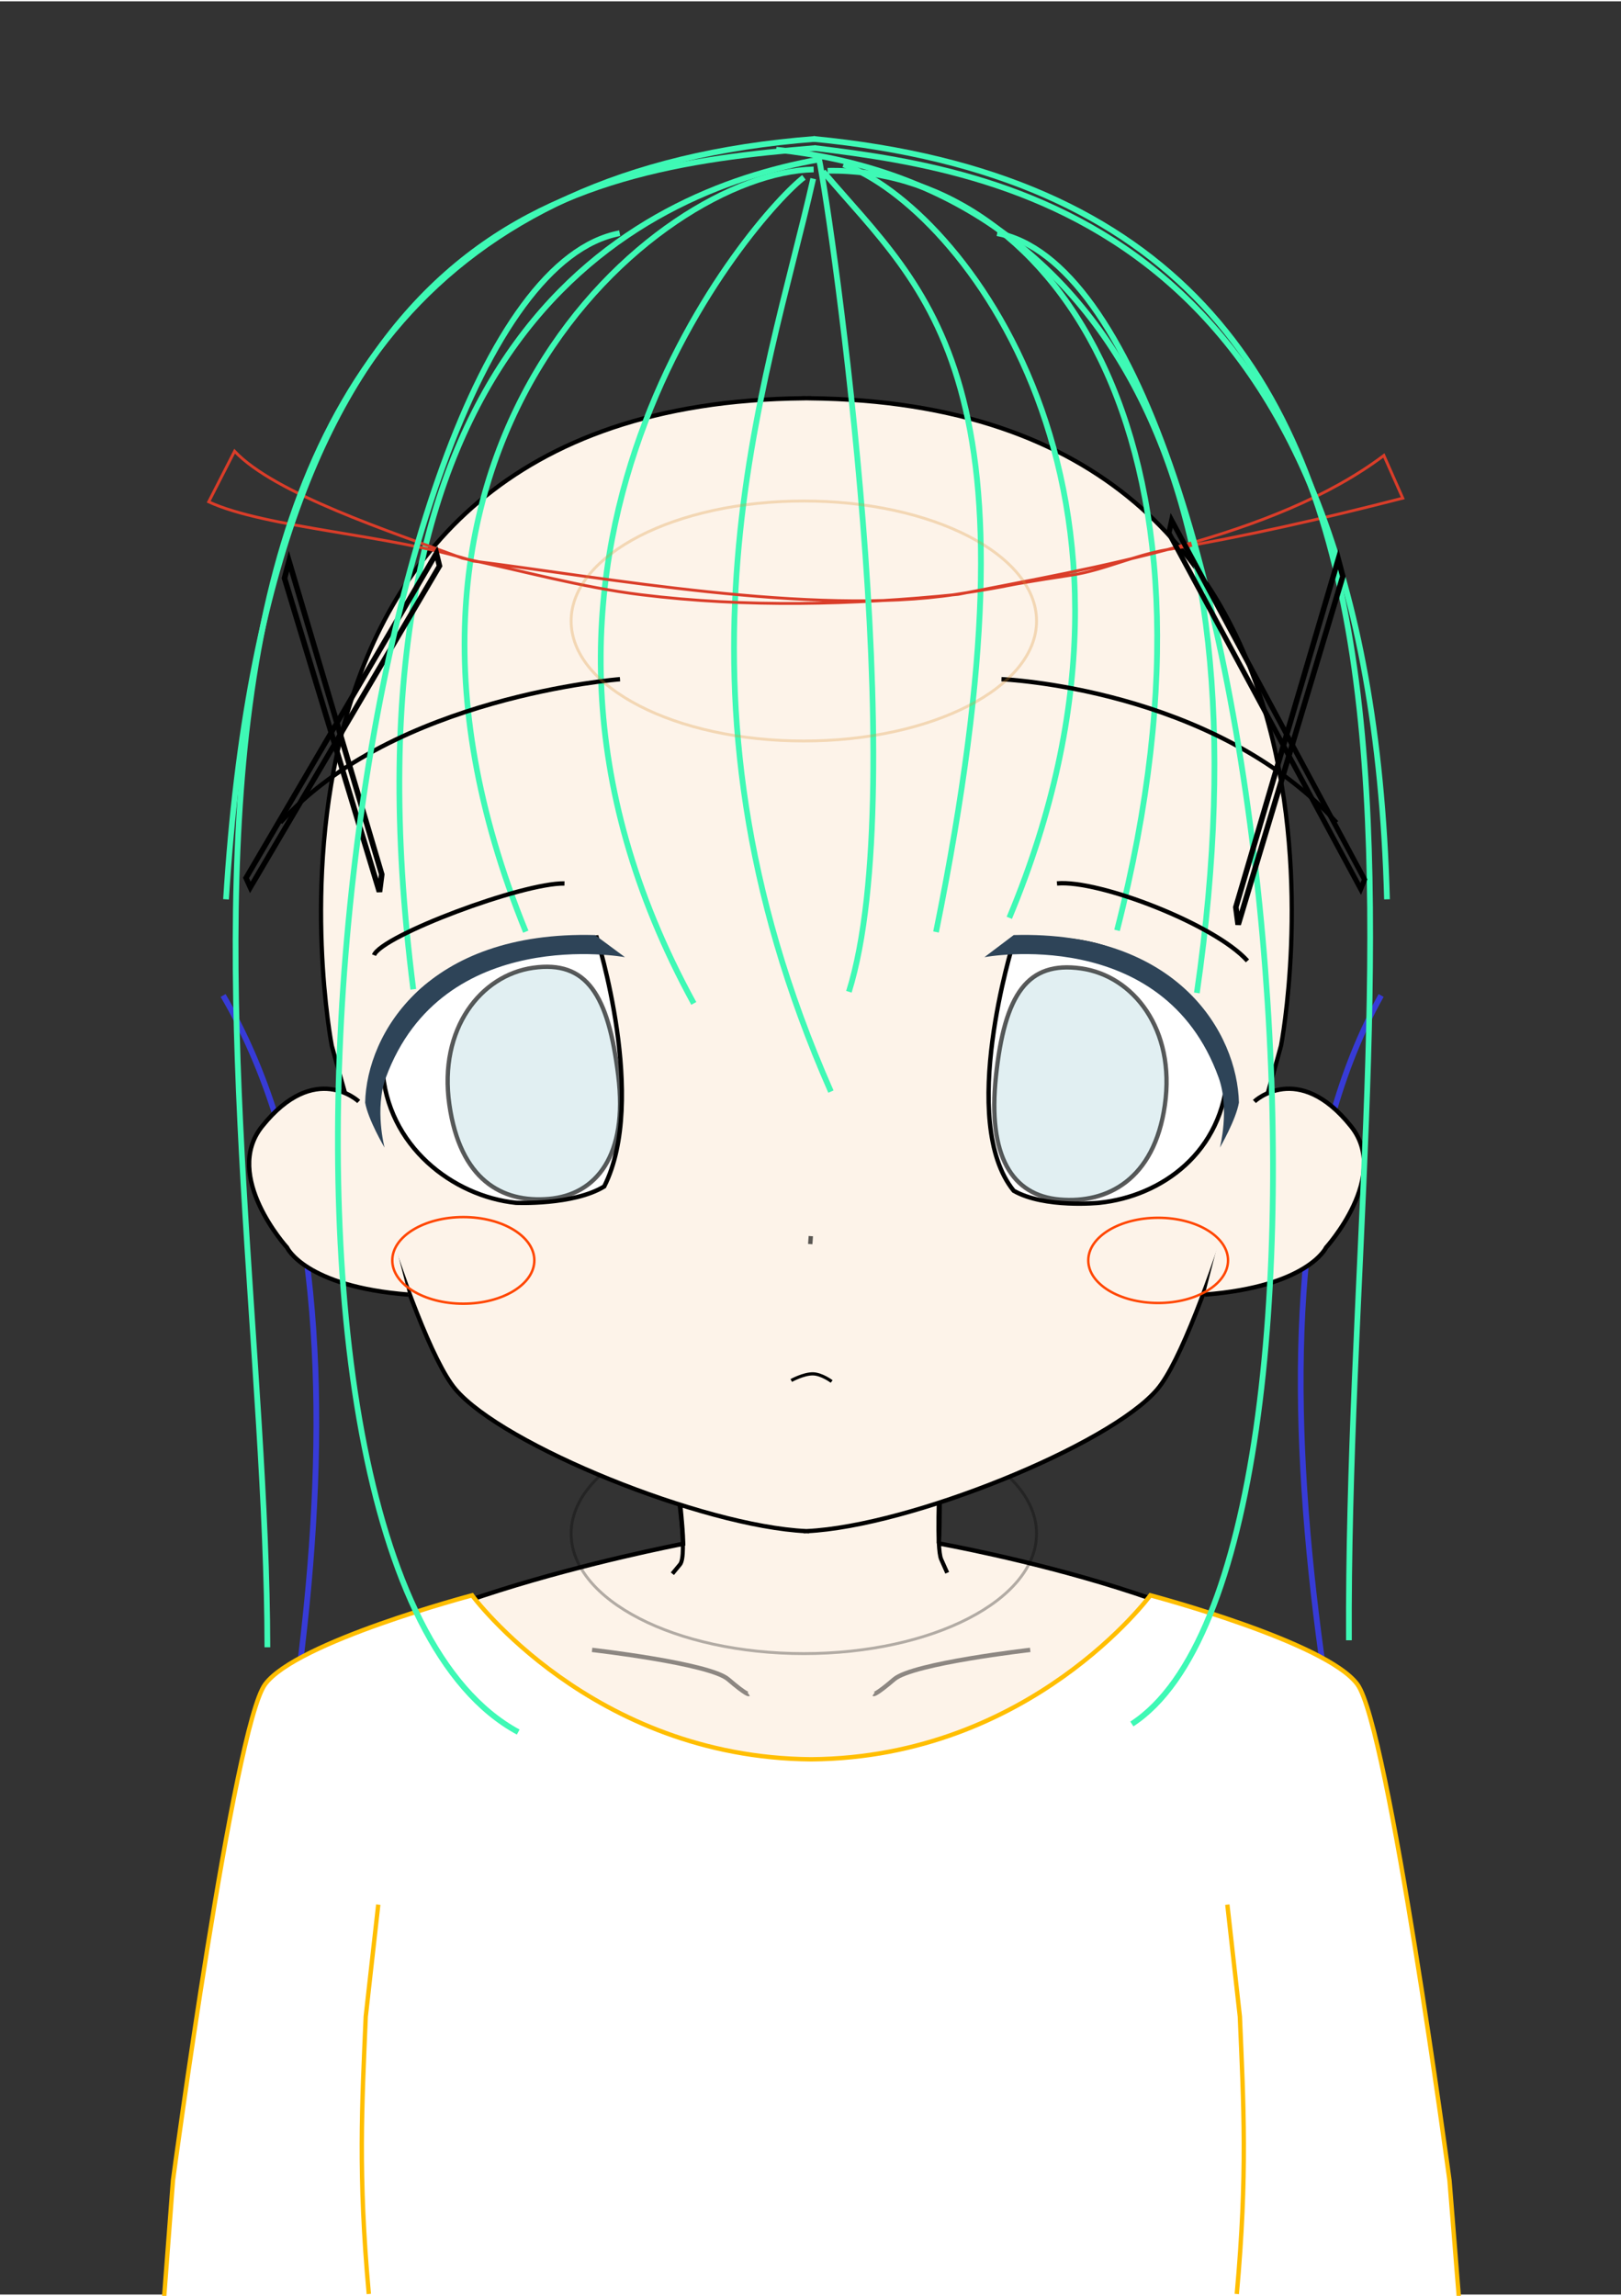 <?xml version="1.0" encoding="UTF-8" standalone="no"?>
<!-- Created with Inkscape (http://www.inkscape.org/) -->

<svg
   xmlns:dc="http://purl.org/dc/elements/1.1/"
   xmlns:cc="http://creativecommons.org/ns#"
   xmlns:rdf="http://www.w3.org/1999/02/22-rdf-syntax-ns#"
   xmlns:svg="http://www.w3.org/2000/svg"
   xmlns="http://www.w3.org/2000/svg"
   xmlns:xlink="http://www.w3.org/1999/xlink"
   xmlns:sodipodi="http://sodipodi.sourceforge.net/DTD/sodipodi-0.dtd"
   xmlns:inkscape="http://www.inkscape.org/namespaces/inkscape"
   width="565px"
   height="800px"
   viewBox="0 0 744.094 1052.362"
   id="svg2"
   version="1.1"
   inkscape:version="0.91 r13725"
   sodipodi:docname="chino-bezier-peace.svg">
  <rect x="0" y="0" width="744.094" height="1052.362" fill="#333333" stroke="none"/>
  <defs
     id="defs4" />
  <sodipodi:namedview
     id="base"
     pagecolor="#ffffdc"
     bordercolor="#666666"
     borderopacity="1.0"
     inkscape:pageopacity="0"
     inkscape:pageshadow="2"
     inkscape:zoom="1.1451014"
     inkscape:cx="274.1294"
     inkscape:cy="312.87509"
     inkscape:document-units="px"
     inkscape:current-layer="layer1"
     showgrid="false"
     inkscape:window-width="1481"
     inkscape:window-height="1362"
     inkscape:window-x="174"
     inkscape:window-y="0"
     inkscape:window-maximized="0"
     showguides="true"
     inkscape:snap-to-guides="false"
     inkscape:snap-grids="false" />
  <g
     inkscape:label="Layer 1"
     inkscape:groupmode="layer"
     id="layer1">
    <path
       style="fill:none;fill-rule:evenodd;stroke:#373bd7;stroke-width:2.634;stroke-linecap:butt;stroke-linejoin:miter;stroke-miterlimit:4;stroke-dasharray:none;stroke-opacity:1"
       d="m 102.413,456.211 c 80.126,137.19 31.971,375.55 -16.381,556.509"
       id="hair-back-1"
       inkscape:connector-curvature="0"
       inkscape:label="hair-back-1"
       sodipodi:nodetypes="cc" />
    <path
       style="fill:#fdf3e9;fill-opacity:1;fill-rule:evenodd;stroke:#000000;stroke-width:2;stroke-linecap:butt;stroke-linejoin:miter;stroke-miterlimit:4;stroke-dasharray:none;stroke-opacity:1"
       d="m 311.24,680.985 c 0,0 2.168,17.608 2.346,26.868 -5.901,1.136 -160.821,31.31 -174.034,73.352 0,0 178.648,98.33 465.908,3.213 -13.092,-48.068 -174.716,-76.778 -174.716,-76.778 l 0.219,0 c 0.514,-8.365 0.362,-29.327 0.362,-29.327 z"
       id="shoulder"
       inkscape:connector-curvature="0"
       sodipodi:nodetypes="cccccccc" />
    <path
       sodipodi:nodetypes="cc"
       inkscape:label="hair-back-2"
       inkscape:connector-curvature="0"
       id="hair-back-2"
       d="m 633.984,456.211 c -75.849,135.882 -18.461,381.726 26.583,563.41"
       style="fill:none;fill-rule:evenodd;stroke:#373bd7;stroke-width:2.634;stroke-linecap:butt;stroke-linejoin:miter;stroke-miterlimit:4;stroke-dasharray:none;stroke-opacity:1" />
    <g
       id="dress"
       inkscape:label="dress"
       style="stroke-width:2;stroke-miterlimit:4;stroke-dasharray:none"
       transform="translate(0,-2.634)">
      <path
         sodipodi:nodetypes="ccscccscc"
         inkscape:connector-curvature="0"
         id="dress-outer-path"
         d="m 669.623,1055.685 -4.258,-53.085 c 0,0 -27.977,-208.031 -42.251,-227.589 -14.274,-19.558 -95.052,-40.895 -95.052,-40.895 0,0 -54.921,74.49 -155.679,75.257 -100.757,-0.768 -155.679,-75.257 -155.679,-75.257 0,0 -80.776,21.336 -95.05,40.895 -14.274,19.558 -42.253,227.589 -42.253,227.589 l -4.108,54.235"
         style="fill:#ffffff;fill-opacity:1;fill-rule:evenodd;stroke:#ffbe00;stroke-width:2;stroke-linecap:butt;stroke-linejoin:miter;stroke-miterlimit:4;stroke-dasharray:none;stroke-opacity:1"
         inkscape:label="dress-outer-path" />
      <path
         inkscape:connector-curvature="0"
         id="path4183"
         d="m 173.636,876.049 -5.748,51.391 c -1.71,40.593 -3.585,72.083 1.411,127.298"
         style="fill:none;fill-rule:evenodd;stroke:#ffbe00;stroke-width:2;stroke-linecap:butt;stroke-linejoin:miter;stroke-miterlimit:4;stroke-dasharray:none;stroke-opacity:1"
         sodipodi:nodetypes="ccc" />
      <use
         height="100%"
         width="100%"
         transform="matrix(-1,0,0,1,737.028,0)"
         id="use4185"
         xlink:href="#path4183"
         y="0"
         x="0"
         style="stroke-width:2;stroke-miterlimit:4;stroke-dasharray:none" />
    </g>
    <path
       style="fill:none;fill-rule:evenodd;stroke:#000000;stroke-width:2;stroke-linecap:butt;stroke-linejoin:miter;stroke-miterlimit:4;stroke-dasharray:none;stroke-opacity:0.442"
       d="m 271.787,756.532 c 0,0 53.874,6.122 62.445,13.468 8.571,7.346 9.425,6.791 9.425,6.791"
       id="collarbone-l"
       inkscape:connector-curvature="0"
       sodipodi:nodetypes="csc"
       inkscape:label="collarbone-l" />
    <path
       sodipodi:nodetypes="csc"
       inkscape:connector-curvature="0"
       id="collarbone-r"
       d="m 472.904,756.532 c 0,0 -53.874,6.122 -62.445,13.468 -8.571,7.346 -9.425,6.791 -9.425,6.791"
       style="fill:none;fill-rule:evenodd;stroke:#000000;stroke-width:2;stroke-linecap:butt;stroke-linejoin:miter;stroke-miterlimit:4;stroke-dasharray:none;stroke-opacity:0.442"
       inkscape:label="collarbone-r" />
    <path
       style="fill:none;fill-opacity:1;fill-rule:evenodd;stroke:#000000;stroke-width:1.898;stroke-linecap:butt;stroke-linejoin:miter;stroke-miterlimit:4;stroke-dasharray:none;stroke-opacity:1"
       d="m 434.802,721.146 -2.771,-6.204 c -2.269,-5.079 -0.722,-35.19 -0.722,-35.19"
       id="neck-r"
       inkscape:label="neck-r"
       inkscape:connector-curvature="0"
       sodipodi:nodetypes="csc" />
    <ellipse
       style="fill:none;fill-opacity:1;stroke:#000000;stroke-width:1.317;stroke-miterlimit:4;stroke-dasharray:none;stroke-opacity:0.299"
       id="face-shadow"
       cx="368.994"
       cy="703.166"
       rx="106.817"
       ry="55.063"
       inkscape:label="face-shadow" />
    <path
       style="fill:none;fill-opacity:1;fill-rule:evenodd;stroke:#000000;stroke-width:1.879;stroke-linecap:butt;stroke-linejoin:miter;stroke-miterlimit:4;stroke-dasharray:none;stroke-opacity:1"
       d="m 310.839,681.823 c 0,0 4.921,31.135 1.325,35.48 l -3.532,4.267"
       id="neck-l"
       inkscape:label="neck-l"
       inkscape:connector-curvature="0"
       sodipodi:nodetypes="csc" />
    <path
       style="fill:#fdf3e9;fill-opacity:1;fill-rule:evenodd;stroke:#000000;stroke-width:1.96;stroke-linecap:butt;stroke-linejoin:miter;stroke-miterlimit:4;stroke-dasharray:none;stroke-opacity:1"
       d="m 368.993,182.126 4.9e-4,0.028 c -273.659,2.688 -216.709,297.049 -216.709,297.049 0,0 35.758,132.889 56.794,157.716 21.759,25.679 113.491,62.848 160.859,65.113 l -3.8e-4,0.031 c 0.075,-0.003 0.157,-0.012 0.232,-0.015 0.075,0.003 0.155,0.012 0.23,0.015 l 3.8e-4,-0.031 c 47.368,-2.265 139.102,-39.434 160.861,-65.113 21.036,-24.827 56.791,-157.716 56.791,-157.716 0,0 56.949,-294.361 -216.709,-297.049 l -4.9e-4,-0.028 c -0.396,0.001 -0.781,0.01 -1.176,0.013 -0.394,-0.003 -0.778,-0.011 -1.173,-0.013 z"
       id="face"
       inkscape:label="face"
       inkscape:connector-curvature="0" />
    <path
       sodipodi:nodetypes="ccccc"
       inkscape:connector-curvature="0"
       id="sclera-r"
       d="m 465.126,432.195 c 0,0 -25.632,81.856 0.19,113.624 14.175,8.115 39.26,5.533 39.26,5.533 28.735,-2.986 56.936,-23.266 58.962,-59.471 -24.624,-53.537 -60.865,-66.272 -98.411,-59.686 z"
       style="fill:#ffffff;fill-opacity:1;fill-rule:evenodd;stroke:#000000;stroke-width:2;stroke-linecap:butt;stroke-linejoin:miter;stroke-miterlimit:4;stroke-dasharray:none;stroke-opacity:1"
       inkscape:label="sclera-r" />
    <path
       style="fill:#ffffff;fill-opacity:1;fill-rule:evenodd;stroke:#000000;stroke-width:2;stroke-linecap:butt;stroke-linejoin:miter;stroke-miterlimit:4;stroke-dasharray:none;stroke-opacity:1"
       d="m 273.916,429.561 c 0,0 23.515,74.472 3.444,114.291 -14.175,8.69 -40.535,7.5 -40.535,7.5 -28.735,-2.986 -59.294,-25.9 -61.32,-62.105 6.545,-41.204 39.455,-54.247 98.411,-59.686 z"
       id="sclera-l"
       inkscape:connector-curvature="0"
       sodipodi:nodetypes="ccccc"
       inkscape:label="sclera-l" />
    <g
       id="ears"
       inkscape:label="#g4183"
       style="fill:#fdf3e9;fill-opacity:1"
       transform="translate(5.08,0.157)">
      <path
         inkscape:label="ear-l"
         sodipodi:nodetypes="cscc"
         inkscape:connector-curvature="0"
         id="ear-l"
         d="m 159.589,504.707 c 0,0 -20.026,-18.982 -44.367,11.411 -18.304,22.854 11.44,55.592 11.44,55.592 0,0 8.218,17.913 55.693,21.619"
         style="fill:#fdf3e9;fill-opacity:1;fill-rule:evenodd;stroke:#000000;stroke-width:2;stroke-linecap:butt;stroke-linejoin:miter;stroke-miterlimit:4;stroke-dasharray:none;stroke-opacity:1" />
      <path
         style="fill:#fdf3e9;fill-opacity:1;fill-rule:evenodd;stroke:#000000;stroke-width:2;stroke-linecap:butt;stroke-linejoin:miter;stroke-miterlimit:4;stroke-dasharray:none;stroke-opacity:1"
         d="m 570.726,504.707 c 0,0 20.026,-18.982 44.367,11.411 18.304,22.854 -11.44,55.592 -11.44,55.592 0,0 -8.218,17.913 -55.693,21.619"
         id="ear-r"
         inkscape:connector-curvature="0"
         sodipodi:nodetypes="cscc"
         inkscape:label="ear-r" />
    </g>
    <path
       style="fill:none;fill-rule:evenodd;stroke:#000000;stroke-width:1.462;stroke-linecap:butt;stroke-linejoin:miter;stroke-miterlimit:4;stroke-dasharray:none;stroke-opacity:1"
       d="m 363.215,632.903 c 0,0 5.64,-3.127 9.954,-3.057 4.022,0.065 8.588,3.506 8.588,3.506"
       id="mouth"
       inkscape:connector-curvature="0"
       sodipodi:nodetypes="csc" />
    <path
       style="fill:none;fill-rule:evenodd;stroke:#000000;stroke-width:2;stroke-linecap:butt;stroke-linejoin:miter;stroke-miterlimit:4;stroke-dasharray:none;stroke-opacity:0.641"
       d="m 372.187,566.651 -0.254,3.653"
       id="nose"
       inkscape:connector-curvature="0"
       sodipodi:nodetypes="cc"
       inkscape:label="nose" />
    <path
       sodipodi:nodetypes="cscccc"
       inkscape:connector-curvature="0"
       id="upper-lash-line-r"
       d="m 451.888,438.636 c 0,0 82.021,-15.362 107.504,55.267 5.181,14.361 0.582,32.133 0.582,32.133 0,0 7.42,-12.824 8.731,-20.667 -0.727,-31.58 -27.728,-78.988 -103.381,-76.88 z"
       style="fill:#2e4458;fill-opacity:1;fill-rule:evenodd;stroke:none;stroke-width:2;stroke-linecap:butt;stroke-linejoin:miter;stroke-miterlimit:4;stroke-dasharray:none;stroke-opacity:0.673"
       inkscape:label="upper-lash-line-r" />
    <path
       inkscape:connector-curvature="0"
       id="hair-c-1"
       d="m 373.288,81.371 c -21.277,94.308 -74.005,232.718 8.132,418.951"
       style="fill:none;fill-opacity:1;fill-rule:evenodd;stroke:#3ff9b5;stroke-width:2.634;stroke-linecap:butt;stroke-linejoin:miter;stroke-miterlimit:4;stroke-dasharray:none;stroke-opacity:1"
       inkscape:label="hair-c-1"
       sodipodi:nodetypes="cc" />
    <path
       inkscape:connector-curvature="0"
       id="hair-l-5"
       d="M 369.024,80.771 C 348.323,96.297 206.236,254.92 318.464,459.858"
       style="fill:none;fill-opacity:1;fill-rule:evenodd;stroke:#3ef9b5;stroke-width:2.634;stroke-linecap:butt;stroke-linejoin:miter;stroke-miterlimit:4;stroke-dasharray:none;stroke-opacity:1"
       inkscape:label="hair-l-5"
       sodipodi:nodetypes="cc" />
    <path
       inkscape:connector-curvature="0"
       id="hair-l-4"
       d="M 373.497,77.148 C 302.27,78.585 150.692,204.575 241.345,426.933"
       style="fill:none;fill-opacity:1;fill-rule:evenodd;stroke:#3ef9b5;stroke-width:2.634;stroke-linecap:butt;stroke-linejoin:miter;stroke-miterlimit:4;stroke-dasharray:none;stroke-opacity:1"
       inkscape:label="hair-l-4"
       sodipodi:nodetypes="cc" />
    <path
       inkscape:connector-curvature="0"
       id="hair-l-3"
       d="M 375.892,72.587 C 291.874,87.725 151.747,154.903 189.713,453.379"
       style="fill:none;fill-opacity:1;fill-rule:evenodd;stroke:#3ef9b5;stroke-width:2.634;stroke-linecap:butt;stroke-linejoin:miter;stroke-miterlimit:4;stroke-dasharray:none;stroke-opacity:1"
       sodipodi:nodetypes="cc"
       inkscape:label="hair-l-3" />
    <path
       inkscape:connector-curvature="0"
       id="hair-r-6"
       d="M 377.858,78.094 C 425.332,133.915 481.309,172.236 429.67,427.082"
       style="fill:none;fill-opacity:1;fill-rule:evenodd;stroke:#3ef9b5;stroke-width:2.634;stroke-linecap:butt;stroke-linejoin:miter;stroke-miterlimit:4;stroke-dasharray:none;stroke-opacity:1"
       inkscape:label="hair-r-6"
       sodipodi:nodetypes="cc" />
    <path
       inkscape:connector-curvature="0"
       id="hair-r-5"
       d="M 387.174,74.841 C 440.998,94.229 544.959,225.059 463.302,420.576"
       style="fill:none;fill-opacity:1;fill-rule:evenodd;stroke:#3ef9b5;stroke-width:2.634;stroke-linecap:butt;stroke-linejoin:miter;stroke-miterlimit:4;stroke-dasharray:none;stroke-opacity:1"
       inkscape:label="hair-r-5"
       sodipodi:nodetypes="cc" />
    <path
       inkscape:connector-curvature="0"
       id="hair-r-4"
       d="M 379.889,77.757 C 478.015,75.936 571.987,195.156 512.757,426.326"
       style="fill:none;fill-opacity:1;fill-rule:evenodd;stroke:#3ef9b5;stroke-width:2.634;stroke-linecap:butt;stroke-linejoin:miter;stroke-miterlimit:4;stroke-dasharray:none;stroke-opacity:1"
       inkscape:label="hair-r-4"
       sodipodi:nodetypes="cc" />
    <path
       inkscape:connector-curvature="0"
       id="hair-r-3"
       d="M 356.305,68.068 C 501.681,83.472 584.644,212.336 549.399,455.048"
       style="fill:none;fill-opacity:1;fill-rule:evenodd;stroke:#3ef9b5;stroke-width:2.634;stroke-linecap:butt;stroke-linejoin:miter;stroke-miterlimit:4;stroke-dasharray:none;stroke-opacity:1"
       inkscape:label="hair-r-3"
       sodipodi:nodetypes="cc" />
    <path
       style="fill:#3c93a9;fill-opacity:0.156;stroke:#000000;stroke-width:1.98;stroke-miterlimit:4;stroke-dasharray:none;stroke-opacity:0.641"
       d="m 283.823,493.084 c 4.484,36.557 -10.08,54.584 -31.851,56.495 -21.771,1.91 -40.805,-9.016 -45.706,-43.315 -4.988,-34.91 14.53,-59.387 38.47,-62.757 24.576,-3.46 34.51,12.261 39.087,49.577 z"
       id="iris-l"
       inkscape:connector-curvature="0"
       sodipodi:nodetypes="sssss" />
    <ellipse
       style="fill:none;fill-opacity:1;stroke:#ff4600;stroke-width:1.135;stroke-miterlimit:4;stroke-dasharray:none;stroke-opacity:1"
       id="red-cheek-l"
       cx="212.678"
       cy="577.78"
       rx="32.605"
       ry="19.872"
       inkscape:label="red-cheek-l" />
    <path
       style="fill:none;fill-rule:evenodd;stroke:#000000;stroke-width:2;stroke-linecap:butt;stroke-linejoin:miter;stroke-miterlimit:4;stroke-dasharray:none;stroke-opacity:1"
       d="m 284.604,311.074 c 0,0 -104.13,7.927 -155.842,65.8"
       id="eyebrow-l"
       inkscape:connector-curvature="0"
       sodipodi:nodetypes="cc"
       inkscape:label="eyebrow-l" />
    <path
       style="fill:none;fill-rule:evenodd;stroke:#000000;stroke-width:2;stroke-linecap:butt;stroke-linejoin:miter;stroke-miterlimit:4;stroke-dasharray:none;stroke-opacity:1"
       d="m 259.124,404.803 c -19.45,-0.325 -83.875,23.93 -87.444,32.9"
       id="eyelid-fold-line-l"
       inkscape:connector-curvature="0"
       sodipodi:nodetypes="cc"
       inkscape:label="eyelid-fold-line-l" />
    <ellipse
       ry="19.55"
       rx="32.077"
       cy="577.78"
       cx="-531.632"
       id="red-cheek-r"
       style="fill:none;fill-opacity:1;stroke:#ff4600;stroke-width:1.116;stroke-miterlimit:4;stroke-dasharray:none;stroke-opacity:1"
       inkscape:label="red-cheek-r"
       transform="scale(-1,1)" />
    <path
       sodipodi:nodetypes="cc"
       inkscape:connector-curvature="0"
       id="eyebrow-r"
       d="m 459.706,311.074 c 0,0 97.25,3.861 153.842,65.8"
       style="fill:none;fill-rule:evenodd;stroke:#000000;stroke-width:2;stroke-linecap:butt;stroke-linejoin:miter;stroke-miterlimit:4;stroke-dasharray:none;stroke-opacity:1"
       inkscape:label="eyebrow-r" />
    <path
       sodipodi:nodetypes="cc"
       inkscape:connector-curvature="0"
       id="eyelid-fold-line-r"
       d="m 485.186,404.803 c 19.267,-1.801 72.542,18.85 87.445,35.534"
       style="fill:none;fill-rule:evenodd;stroke:#000000;stroke-width:2;stroke-linecap:butt;stroke-linejoin:miter;stroke-miterlimit:4;stroke-dasharray:none;stroke-opacity:1"
       inkscape:label="eyelid-fold-line-r" />
    <path
       style="fill:none;fill-rule:evenodd;stroke:#da3d29;stroke-width:1.317px;stroke-linecap:butt;stroke-linejoin:miter;stroke-opacity:1"
       d="m 107.683,206.449 c 18.402,19.552 71.818,36.99 104.541,49.095 27.468,5.743 54.587,13.381 82.164,16.777 48.203,5.937 96.973,4.765 145.477,-0.194 62.068,-12.165 144.875,-25.677 195.38,-63.723 l 8.67,19.596 c -37.216,9.568 -72.813,17.632 -108.257,23.643 -15.149,2.569 -29.318,9.486 -43.452,11.61 -39.986,6.108 -21.096,3.946 -53.442,8.903 -65.622,10.058 -163.68,-8.139 -221.549,-15.297 -37.294,-12.084 -95.197,-15.054 -121.415,-27.176 z"
       id="hair-highlight"
       inkscape:connector-curvature="0"
       sodipodi:nodetypes="ccscccscsccc"
       inkscape:label="hair-highlight" />
    <path
       style="fill:none;fill-rule:evenodd;stroke:#3ff9b5;stroke-width:2.634;stroke-linecap:butt;stroke-linejoin:miter;stroke-miterlimit:4;stroke-dasharray:none;stroke-opacity:1"
       d="m 375.895,71.983 c 6.085,29.376 43.212,288.313 13.774,382.528"
       id="hair-c-2"
       inkscape:connector-curvature="0"
       sodipodi:nodetypes="cc"
       inkscape:label="hair-c-2" />
    <ellipse
       inkscape:label="forehead-shadow"
       ry="55.063"
       rx="106.817"
       cy="284.367"
       cx="368.994"
       id="forehead-shadow"
       style="fill:none;fill-opacity:1;stroke:#da9437;stroke-width:1.317;stroke-miterlimit:4;stroke-dasharray:none;stroke-opacity:0.293" />
    <path
       sodipodi:nodetypes="sssss"
       inkscape:connector-curvature="0"
       id="iris-r"
       d="m 457.155,493.372 c -3.868,36.627 7.446,54.584 29.217,56.495 21.771,1.91 43.439,-9.016 48.34,-43.315 4.988,-34.91 -14.53,-59.387 -38.47,-62.757 -24.576,-3.46 -35.085,11.686 -39.087,49.577 z"
       style="fill:#3c93a9;fill-opacity:0.156;stroke:#000000;stroke-width:1.98;stroke-miterlimit:4;stroke-dasharray:none;stroke-opacity:0.641"
       inkscape:label="iris-r" />
    <path
       inkscape:label="hair-r-1"
       style="fill:none;fill-opacity:1;fill-rule:evenodd;stroke:#3ef9b5;stroke-width:2.634;stroke-linecap:butt;stroke-linejoin:miter;stroke-miterlimit:4;stroke-dasharray:none;stroke-opacity:1"
       d="M 373.328,63.131 C 706.943,95.155 617.698,432.962 619.203,752.112"
       id="hair-r-1"
       inkscape:connector-curvature="0"
       sodipodi:nodetypes="cc" />
    <path
       inkscape:label="hair-r-2"
       sodipodi:nodetypes="cc"
       inkscape:connector-curvature="0"
       id="hair-r-2"
       d="m 457.744,106.409 c 126.516,23.989 177.701,608.976 61.817,684.114"
       style="fill:none;fill-rule:evenodd;stroke:#3ef9b5;stroke-width:2.634;stroke-linecap:butt;stroke-linejoin:miter;stroke-miterlimit:4;stroke-dasharray:none;stroke-opacity:1" />
    <path
       inkscape:connector-curvature="0"
       id="hair-r-0"
       d="m 373.803,67.319 c 91.464,11.073 254.686,38.307 262.876,344.769"
       style="fill:none;fill-opacity:1;fill-rule:evenodd;stroke:#3ff9b5;stroke-width:2.634;stroke-linecap:butt;stroke-linejoin:miter;stroke-miterlimit:4;stroke-dasharray:none;stroke-opacity:1"
       sodipodi:nodetypes="cc"
       inkscape:label="hair-r-0" />
    <path
       sodipodi:nodetypes="cc"
       inkscape:connector-curvature="0"
       id="hair-l-1"
       d="M 374.256,63.131 C 17.656,90.475 122.41,497.916 122.736,755.327"
       style="fill:none;fill-opacity:1;fill-rule:evenodd;stroke:#3ef9b5;stroke-width:2.634;stroke-linecap:butt;stroke-linejoin:miter;stroke-miterlimit:4;stroke-dasharray:none;stroke-opacity:1"
       inkscape:label="hair-l-1" />
    <path
       inkscape:label="upper-lash-line-l"
       style="fill:#2e4458;fill-opacity:1;fill-rule:evenodd;stroke:none;stroke-width:2;stroke-linecap:butt;stroke-linejoin:miter;stroke-miterlimit:4;stroke-dasharray:none;stroke-opacity:0.673"
       d="m 286.871,438.636 c 0,0 -83.734,-15.362 -109.749,55.267 -5.29,14.361 -0.594,32.133 -0.594,32.133 0,0 -7.575,-12.824 -8.914,-20.667 0.742,-31.58 28.307,-78.988 105.54,-76.88 z"
       id="upper-lash-line-l"
       inkscape:connector-curvature="0"
       sodipodi:nodetypes="cscccc" />
    <g
       id="X-l"
       inkscape:label="X-l"
       style="fill:#545757;fill-opacity:1;stroke-width:2;stroke-miterlimit:4;stroke-dasharray:none"
       transform="matrix(1.292,0.071,0.055,-0.997,-23.225,725.708)">
      <path
         sodipodi:nodetypes="ccccc"
         inkscape:connector-curvature="0"
         id="path4283"
         d="m 93,326.685 -1.706,4.217 61.091,153.794 1.349,-5.75 z"
         style="fill:none;fill-opacity:1;fill-rule:evenodd;stroke:#000000;stroke-width:1.979;stroke-linecap:butt;stroke-linejoin:miter;stroke-miterlimit:4;stroke-dasharray:none;stroke-opacity:1" />
      <path
         sodipodi:nodetypes="ccccc"
         inkscape:connector-curvature="0"
         id="path4285"
         d="m 139.298,335.995 -0.465,-8.156 -39.753,141.58 1.267,7.936 z"
         style="fill:none;fill-opacity:1;fill-rule:evenodd;stroke:#000000;stroke-width:2;stroke-linecap:butt;stroke-linejoin:miter;stroke-miterlimit:4;stroke-dasharray:none;stroke-opacity:1" />
    </g>
    <g
       id="X-r"
       inkscape:label="X-r"
       transform="matrix(1.283,-0.074,-0.058,-0.997,-184.29,802.692)"
       style="stroke-width:2;stroke-miterlimit:4;stroke-dasharray:none">
      <path
         style="fill:none;fill-opacity:1;fill-rule:evenodd;stroke:#000000;stroke-width:1.897;stroke-linecap:butt;stroke-linejoin:miter;stroke-miterlimit:4;stroke-dasharray:none;stroke-opacity:1"
         d="m 646.231,348.584 1.581,4.231 -61.335,169.87 -1.259,-5.763 z"
         id="use4345"
         inkscape:connector-curvature="0"
         sodipodi:nodetypes="ccccc" />
      <path
         style="fill:none;fill-opacity:1;fill-rule:evenodd;stroke:#000000;stroke-width:2;stroke-linecap:butt;stroke-linejoin:miter;stroke-miterlimit:4;stroke-dasharray:none;stroke-opacity:1"
         d="m 601.332,343.551 0.465,-8.156 44.544,157.081 -1.267,7.936 z"
         id="use4353"
         inkscape:connector-curvature="0"
         sodipodi:nodetypes="ccccc" />
    </g>
    <path
       inkscape:label="hair-l-0"
       sodipodi:nodetypes="cc"
       style="fill:none;fill-opacity:1;fill-rule:evenodd;stroke:#3ff9b5;stroke-width:2.634;stroke-linecap:butt;stroke-linejoin:miter;stroke-miterlimit:4;stroke-dasharray:none;stroke-opacity:1"
       d="M 374.536,67.319 C 258.056,76.736 122.956,102.388 103.758,412.088"
       id="hair-l-0"
       inkscape:connector-curvature="0" />
    <path
       style="fill:none;fill-rule:evenodd;stroke:#3ef9b5;stroke-width:2.634;stroke-linecap:butt;stroke-linejoin:miter;stroke-miterlimit:4;stroke-dasharray:none;stroke-opacity:1"
       d="M 284.462,106.409 C 157.946,130.397 92.662,715.731 237.879,794.236"
       id="hair-l-2"
       inkscape:connector-curvature="0"
       sodipodi:nodetypes="cc"
       inkscape:label="hair-l-2" />
  </g>
</svg>

